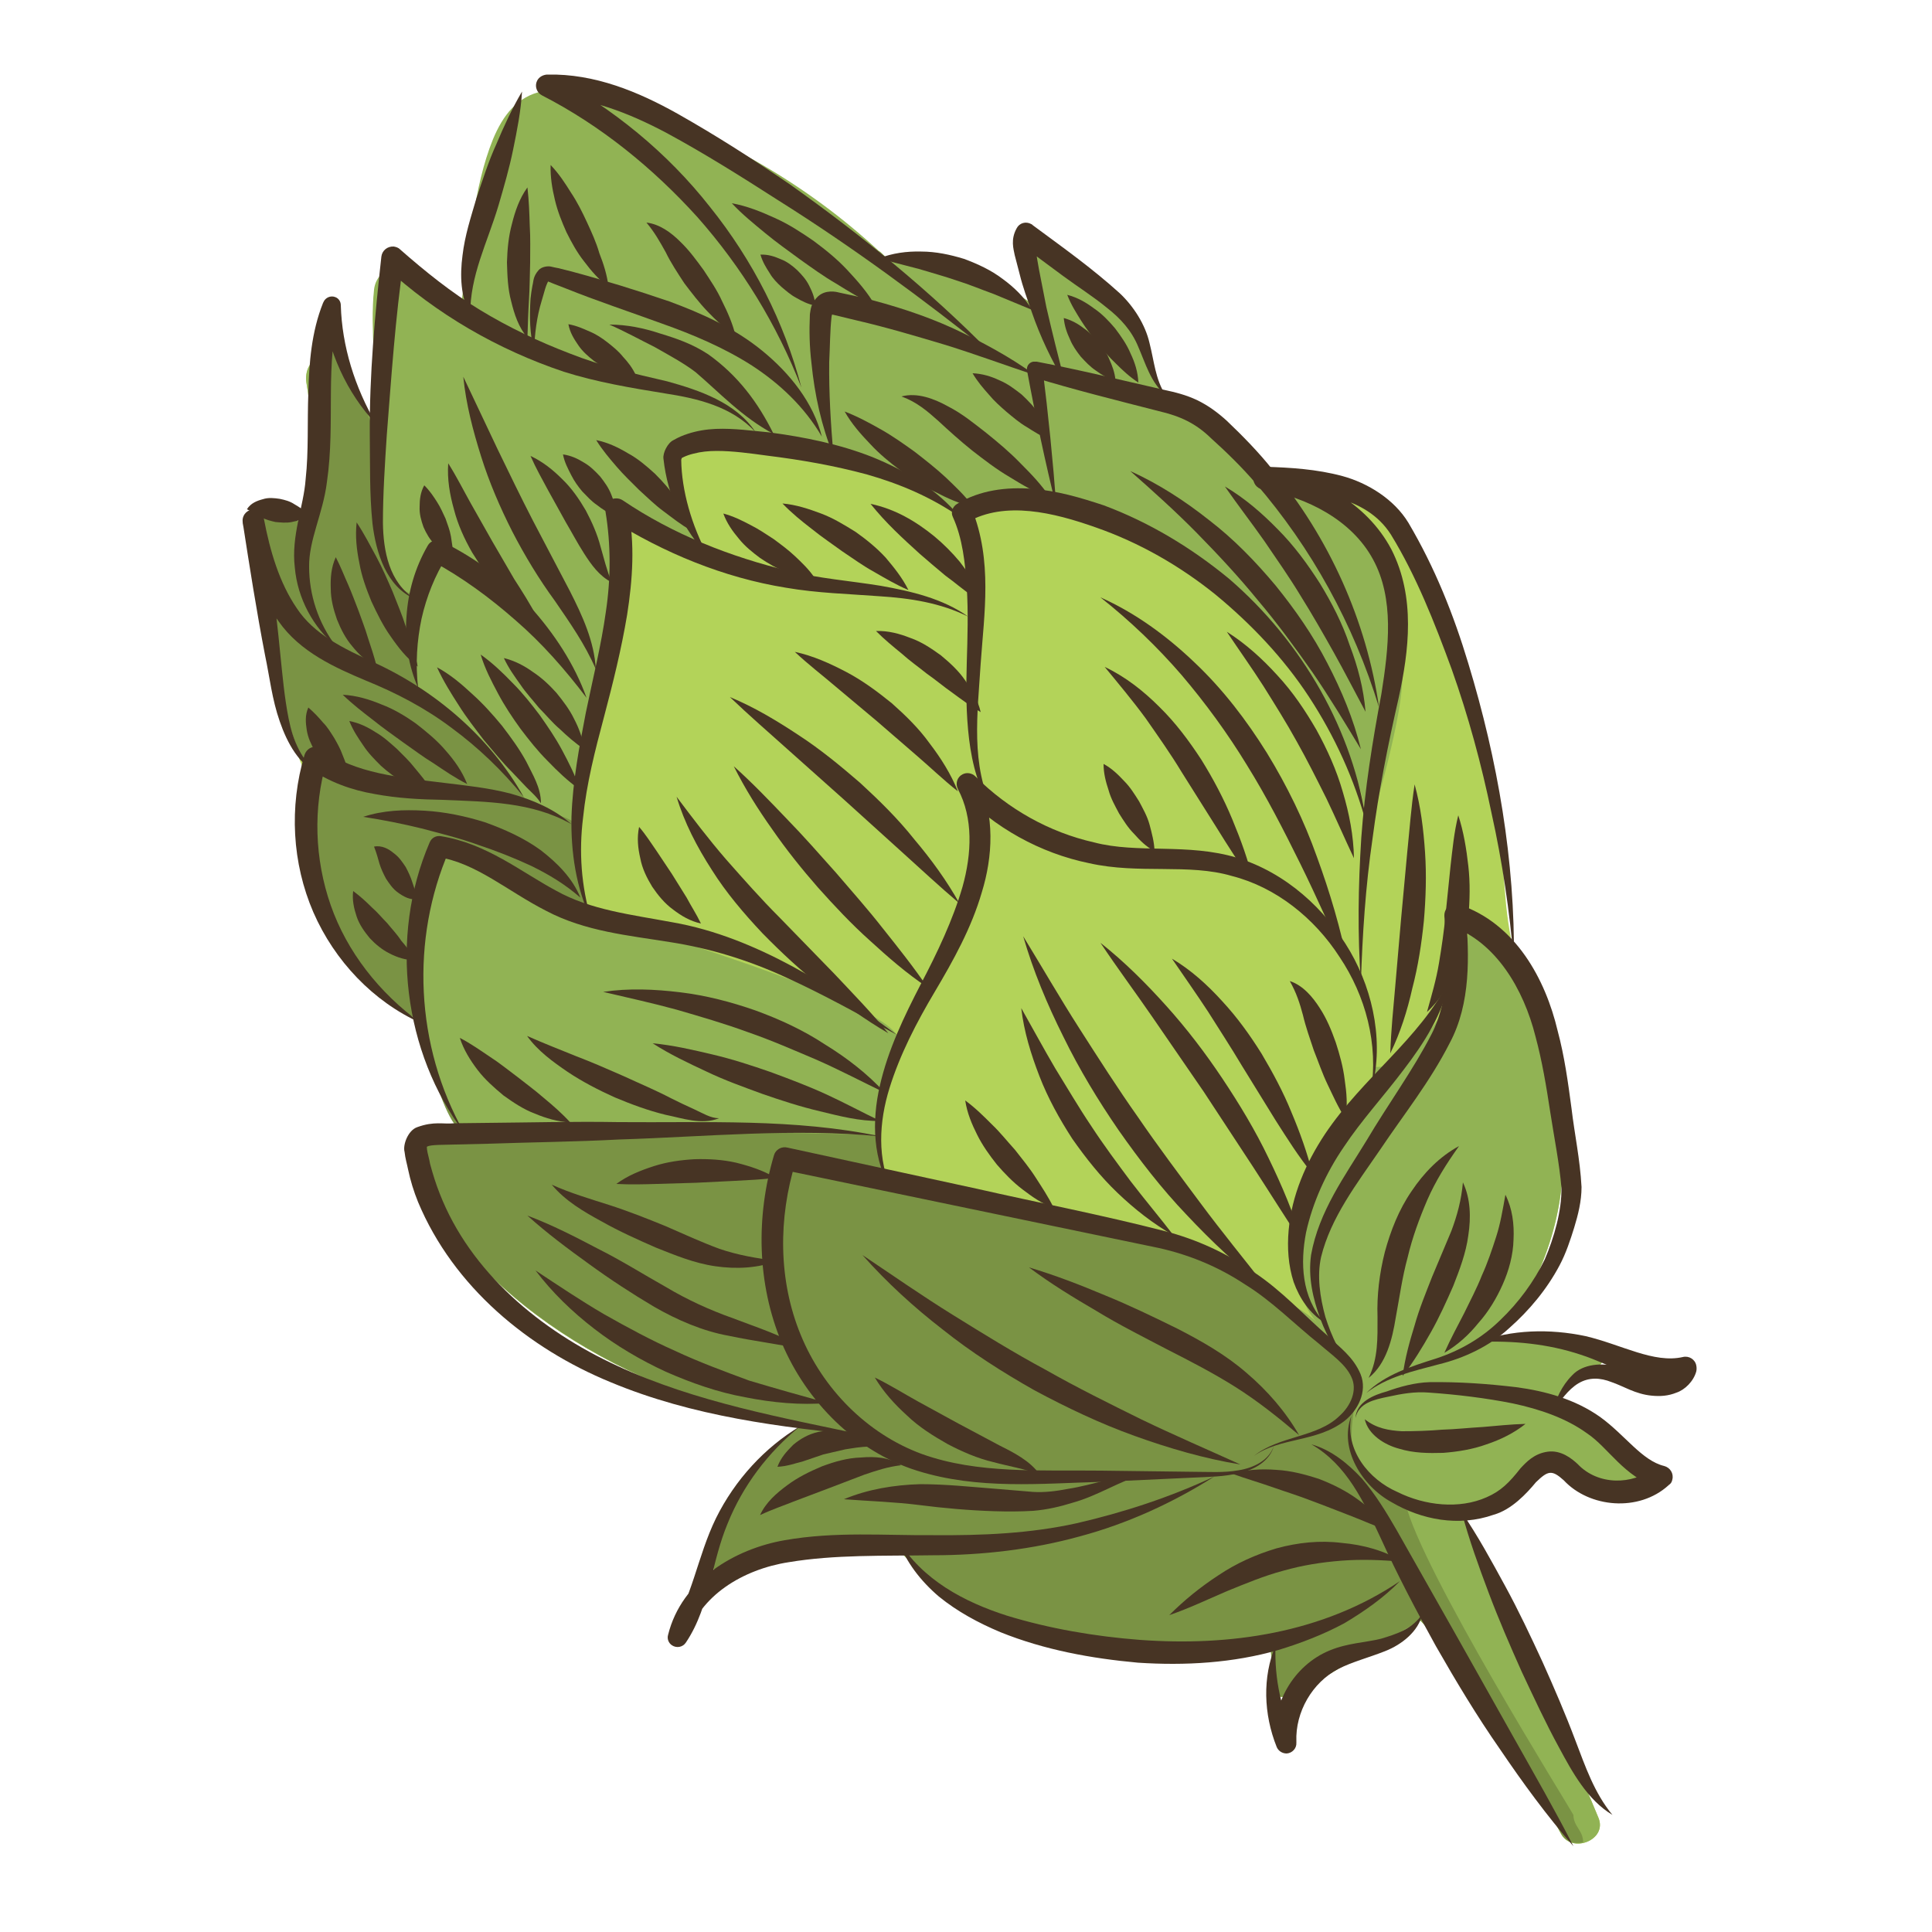 <?xml version="1.0" encoding="utf-8"?>
<!-- Generator: Adobe Illustrator 25.0.1, SVG Export Plug-In . SVG Version: 6.00 Build 0)  -->
<svg version="1.1" id="Layer_1" xmlns="http://www.w3.org/2000/svg" xmlns:xlink="http://www.w3.org/1999/xlink" x="0px" y="0px"
	 viewBox="0 0 50 50" style="enable-background:new 0 0 50 50;" xml:space="preserve">
<style type="text/css">
	.st0{fill:#B3D359;}
	.st1{fill:#91B354;}
	.st2{fill:#7A9344;}
	.st3{fill:#473424;}
</style>
<g>
	<path class="st0" d="M42.63,37.96c-0.69-0.66-1.47-1.21-2.31-1.65c0.22-0.4,0.67-0.75,0.98-0.91c0.4-0.21,0.08-0.59-0.36-0.69
		c-0.59-0.14-1.58-0.06-2.18-0.09c1.08-1.24,1.8-3.25,1.66-4.88c-0.12-1.43-0.95-3.78-1.26-5.18c-0.3-1.38-0.14-1.82-0.45-3.2
		c-0.29-1.33-0.54-2.69-0.91-4c-0.32-1.11-0.86-2.9-1.65-3.75c-1.42-1.54-2.64-0.49-5.65-3.09c-1.53-1.32-0.38-1.82-2.58-3.43
		c-0.14-0.1-1.3-1.04-1.41-0.96c-0.38-0.03,0.18,1.63,0.25,1.79c-1-0.73-2.48-1.15-3.74-1.16c-0.03,0-0.23-0.24-0.26-0.23
		c-1.87-1.73-4.13-3.04-6.57-3.79c-0.66-0.2-1.43-0.48-2.13-0.35c-0.67,0.13-1.04,0.64-1.29,1.24c-0.51,1.25-0.61,2.84-0.81,4.17
		c-0.31-0.18-0.86-0.64-1.17-0.81c-0.2-0.11-0.38-0.09-0.53,0.01c-0.01,0-0.03,0-0.04,0c-0.31,0-0.5,0.25-0.53,0.53
		c-0.11,1,0.09,2.31-0.03,3.31c-0.22-0.24-0.67-0.86-0.73-1.2C8.91,9.33,8.56,9.18,8.3,9.25C8,9.33,7.89,9.62,7.93,9.9
		c0.23,1.36,0.18,2.74-0.12,4.08c-0.03-0.15-0.06-0.3-0.09-0.45c-0.14-0.67-1.16-0.39-1.02,0.28c0.42,2.04,0.32,4.26,1.22,6.25
		c0.46,1.02-0.25,2.23,0.2,3.26c0.57,1.31,1.7,2.63,2.71,3.07c0.06,1.04,0.62,1.88,1.07,2.81l-0.99,0.31
		c-0.28,0.14-0.3,0.48-0.19,0.73c1.68,3.71,6.02,5.95,10,6.67c-1.04,0.73-1.98,2.22-2.32,3.26c-0.17,0.53,0.52,0.86,0.89,0.52
		c0.82-0.75,4.03-0.52,4.03-0.52s0.35,0.48,2.13,1.65c1.13,0.74,2.36,0.97,3.71,0.97c1.2,0,2.56,0.16,3.73-0.1
		c0.02,0.3,0.04,0.61,0.05,0.91c0.03,0.43,0.36,0.38,0.78,0.13c1.6-0.95,3.04-1.79,3.04-1.79s0.59,0.63,0.86,0.91
		c0.55,0.58,0.92,1.35,1.33,2.03c0.5,0.85,0.99,1.71,1.45,2.58c0.28,0.52,1.2,0.16,0.97-0.41c-1.08-2.62-2.38-5.2-3.45-7.81
		c0.92,0.01,1.56-0.61,2.01-1.16c0.42-0.51,1.5,0.45,2.06,0.73C42.51,39.05,43.09,38.39,42.63,37.96z"/>
	<path class="st1" d="M42.63,37.96c-0.69-0.66-1.47-1.21-2.31-1.65c0.22-0.4,0.67-0.75,0.98-0.91c0.4-0.21,0.08-0.59-0.36-0.69
		c-0.59-0.14-1.58-0.06-2.18-0.09c1.08-1.24,1.8-3.25,1.66-4.88c-0.12-1.43-0.95-3.78-1.26-5.18c-0.02-0.1-0.04-0.18-0.06-0.27
		c-0.23,0.01-0.46-0.06-0.64-0.24c-0.15-0.14-0.28-0.3-0.41-0.46c-0.07,1.46-0.59,2.86-1.74,3.8c-0.21,0.17-0.49,0.24-0.76,0.22
		c-0.01,0.23-0.06,0.44-0.2,0.63c-3.08,4.29-1.27,5.98-1.27,5.98c-1.66-1.62-11.24-3.88-11.24-3.88s-0.24-2.24,0.38-3.36
		c0.49-0.89-7.97-3.34-7.97-3.34s-0.86-2.55,0.21-4.98c0.41-2.06,0.54-4.09,0.87-4.94c0.22-0.58,1.57,0.89,1.69,0.39
		c0.1-0.39-1.03-2-0.33-2.36c2.17-1.09,5.51,0.4,7.12,1.61c0.44,0.33,0.71-0.63,2.85-0.16c2.4-0.71,7.73,5.46,7.68,8.13
		c-0.02,0.72,0.81-2.22,0.93-3.43c0.12-1.14-0.08-3.53-0.87-4.39c-1.42-1.54-1.9-0.42-4.91-3.02c-1.53-1.32-0.38-1.82-2.58-3.43
		c-0.14-0.1-1.3-1.04-1.41-0.96c-0.38-0.03,0.18,1.63,0.25,1.79c-1-0.73-2.48-1.15-3.74-1.16c-0.03,0-0.23-0.24-0.26-0.23
		c-1.87-1.73-4.13-3.04-6.57-3.79c-0.66-0.2-1.43-0.48-2.13-0.35c-0.67,0.13-1.04,0.64-1.29,1.24c-0.51,1.25-0.61,2.84-0.81,4.17
		c-0.31-0.18-0.86-0.64-1.17-0.81c-0.2-0.11-0.38-0.09-0.53,0.01c-0.01,0-0.03,0-0.04,0c-0.31,0-0.5,0.25-0.53,0.53
		c-0.11,1,0.09,2.31-0.03,3.31c-0.22-0.24-0.67-0.86-0.73-1.2C8.91,9.33,8.56,9.18,8.3,9.25C8,9.33,7.89,9.62,7.93,9.9
		c0.23,1.36,0.18,2.74-0.12,4.08c-0.03-0.15-0.06-0.3-0.09-0.45c-0.14-0.67-1.16-0.39-1.02,0.28c0.41,1.96,1,4.26,1.22,6.25
		c0.13,1.2-0.28,2.15,0.2,3.26c0.57,1.31,1.7,2.63,2.71,3.07c0.06,1.04,0.62,1.88,1.07,2.81l-0.99,0.31
		c-0.28,0.14-0.3,0.48-0.19,0.73c1.68,3.71,6.02,5.95,10,6.67c-1.04,0.73-1.98,2.22-2.32,3.26c-0.17,0.53,0.52,0.86,0.89,0.52
		c0.82-0.75,4.03-0.52,4.03-0.52s0.35,0.48,2.13,1.65c1.13,0.74,2.36,0.97,3.71,0.97c1.2,0,2.56,0.16,3.73-0.1
		c0.02,0.3,0.04,0.61,0.05,0.91c0.03,0.43,0.36,0.38,0.78,0.13c1.6-0.95,3.04-1.79,3.04-1.79s0.59,0.63,0.86,0.91
		c0.55,0.58,0.92,1.35,1.33,2.03c0.5,0.85,0.99,1.71,1.45,2.58c0.28,0.52,1.2,0.16,0.97-0.41c-1.08-2.62-2.38-5.2-3.45-7.81
		c0.92,0.01,1.56-0.61,2.01-1.16c0.42-0.51,1.5,0.45,2.06,0.73C42.51,39.05,43.09,38.39,42.63,37.96z"/>
	<path class="st2" d="M36.37,38.89c-1.31-0.74-1.51-1.16-1.34-2.35c0,0,0.1-0.53,0.1-0.77c-0.1-0.14-0.78-1.09-0.82-1.15
		c-0.15-0.18-1.19-0.91-1.3-1.1c-2.08-1.61-10.14-3.17-10.14-3.17c-0.09-0.56-0.2-0.98-0.2-0.98S12.18,29.13,11.9,29.2
		c-0.27,0.07-1.79-3.25-0.53-7.3l3.91,1.74c0,0-0.46-0.66-0.35-2.24c0.02-0.27-1.13-0.39-1.38-0.78c-1.46-2.3-2.22-1.69-2.66-2.64
		c-0.48-1.05,0.42-3.71,0.42-3.71l-0.6,1.1c0,0-1.11,0.14-1.03-4.14C9.69,10.94,8.44,8.4,8.44,8.4S8.13,9.53,8.18,9.81
		c0.23,1.36-0.06,2.83-0.37,4.16c0-1.09-1.16-1.22-1.11-0.17c0.11,2.53,0.54,4.45,1.1,5.83c0.42,1.04-0.14,2.64,0.32,3.68
		c0.57,1.31,1.7,2.63,2.71,3.07c0.06,1.04,0.62,1.88,1.07,2.81l-0.99,0.31c-0.28,0.14-0.3,0.48-0.19,0.73
		c1.68,3.71,6.02,5.95,10,6.67c-1.04,0.73-1.98,2.22-2.32,3.26c-0.17,0.53,0.52,0.86,0.89,0.52c0.82-0.75,4.03-0.52,4.03-0.52
		s0.35,0.48,2.13,1.65c1.13,0.74,2.36,0.97,3.71,0.97c1.2,0,2.56,0.16,3.73-0.1c0.02,0.3,0.04,0.61,0.05,0.91
		c0.03,0.43,0.36,0.38,0.78,0.13c1.6-0.95,3.04-1.79,3.04-1.79s0.59,0.63,0.86,0.91c0.55,0.58,0.92,1.35,1.33,2.03
		c0.5,0.85,0.99,1.71,1.45,2.58c0.12,0.22,0.35,0.28,0.57,0.23c0.01-0.3-0.25-0.41-0.25-0.71C40.63,46.79,36.76,40.6,36.37,38.89z"
		/>
	<g>
		<g>
			<g>
				<path class="st3" d="M32.45,37.68c0.66-0.53,1.64-0.47,2.22-1.04c0.29-0.26,0.47-0.67,0.3-1.01c-0.15-0.33-0.52-0.58-0.83-0.85
					c-0.64-0.51-1.22-1.11-1.92-1.54c-0.68-0.45-1.42-0.76-2.22-0.94l-9.76-2.03l0.35-0.2c-0.45,1.45-0.45,3.06,0.13,4.47
					c0.57,1.4,1.72,2.57,3.14,3.09c1.45,0.52,3.06,0.41,4.64,0.43l2.38,0.03c0.4,0,0.79,0.03,1.18-0.04
					c0.37-0.06,0.79-0.25,0.91-0.64c-0.1,0.4-0.51,0.63-0.89,0.71c-0.39,0.1-0.8,0.1-1.19,0.12l-2.37,0.11
					c-1.57,0.04-3.2,0.21-4.79-0.29c-1.59-0.5-2.86-1.79-3.5-3.31c-0.64-1.53-0.67-3.27-0.2-4.85c0.04-0.15,0.2-0.24,0.35-0.2
					l4.88,1.06c1.63,0.37,3.25,0.68,4.88,1.1c0.82,0.21,1.63,0.58,2.32,1.07c0.71,0.47,1.28,1.1,1.91,1.65
					c0.3,0.29,0.65,0.53,0.84,0.98c0.19,0.46-0.08,0.95-0.41,1.21C34.08,37.33,33.14,37.19,32.45,37.68z"/>
			</g>
			<g>
				<path class="st3" d="M35.36,36.05c0.49-0.48,1.17-0.69,1.8-0.89c0.64-0.21,1.2-0.54,1.67-1c0.47-0.45,0.87-0.99,1.15-1.57
					c0.24-0.56,0.44-1.26,0.43-1.85c-0.05-0.61-0.19-1.31-0.29-1.96c-0.1-0.66-0.21-1.32-0.38-1.95c-0.31-1.24-1.03-2.45-2.18-2.86
					l0.38-0.3c0.08,1.06,0.13,2.29-0.42,3.32c-0.52,1.02-1.19,1.85-1.8,2.76c-0.61,0.89-1.28,1.76-1.53,2.78
					c-0.11,0.49-0.03,1.04,0.11,1.55c0.16,0.5,0.38,1.02,0.8,1.38c-0.45-0.31-0.74-0.82-0.93-1.33c-0.19-0.52-0.32-1.07-0.24-1.65
					c0.2-1.13,0.88-2.05,1.44-2.97c0.55-0.93,1.21-1.83,1.68-2.75c0.47-0.92,0.42-1.98,0.33-3.05c-0.01-0.16,0.1-0.3,0.26-0.31
					c0.04,0,0.08,0,0.12,0.01c1.47,0.49,2.24,1.95,2.55,3.26c0.18,0.67,0.27,1.34,0.36,2.01c0.08,0.68,0.22,1.31,0.26,2.04
					c0,0.37-0.09,0.72-0.19,1.05c-0.1,0.32-0.21,0.66-0.38,0.98c-0.33,0.62-0.78,1.16-1.3,1.62c-0.51,0.47-1.17,0.78-1.83,0.94
					C36.56,35.49,35.9,35.63,35.36,36.05z"/>
			</g>
			<g>
				<path class="st3" d="M37.51,25.37c-0.16,0.86-0.66,1.63-1.18,2.31c-0.52,0.69-1.1,1.32-1.55,2c-0.46,0.67-0.81,1.44-0.98,2.22
					c-0.15,0.78-0.12,1.67,0.47,2.32c-0.37-0.22-0.64-0.62-0.79-1.04c-0.14-0.43-0.17-0.89-0.13-1.34c0.08-0.91,0.45-1.75,0.94-2.49
					C35.29,27.86,36.72,26.91,37.51,25.37z"/>
			</g>
			<g>
				<path class="st3" d="M35.48,28.26c0.2-1.24-0.14-2.49-0.81-3.49c-0.65-1.01-1.65-1.81-2.79-2.1c-1.12-0.33-2.4-0.04-3.69-0.33
					c-1.27-0.26-2.46-0.92-3.35-1.86l0.46-0.32c0.46,0.93,0.39,2.02,0.11,2.93c-0.27,0.93-0.74,1.77-1.22,2.58
					c-0.47,0.79-0.9,1.62-1.17,2.49c-0.27,0.87-0.33,1.84,0.08,2.69c-0.52-0.8-0.54-1.84-0.33-2.75c0.21-0.93,0.63-1.8,1.06-2.63
					c0.43-0.82,0.83-1.66,1.08-2.52c0.24-0.86,0.28-1.78-0.12-2.53c-0.07-0.14-0.02-0.31,0.12-0.38c0.11-0.06,0.25-0.03,0.33,0.05
					l0.01,0.01c0.84,0.84,1.91,1.44,3.06,1.7c1.14,0.3,2.42,0.01,3.71,0.4c1.26,0.39,2.28,1.32,2.92,2.42
					C35.57,25.71,35.82,27.06,35.48,28.26z"/>
			</g>
			<g>
				<path class="st3" d="M39.18,24.88c-0.11-1.29-0.3-2.58-0.58-3.84c-0.26-1.26-0.6-2.51-1.03-3.72c-0.44-1.2-0.92-2.42-1.57-3.48
					c-0.65-1.03-2.02-1.14-3.27-1.16l0.06-0.59c1.27,0.24,2.57,0.9,3.22,2.13c0.63,1.24,0.45,2.63,0.19,3.83
					c-0.28,1.22-0.52,2.43-0.68,3.66c-0.18,1.23-0.26,2.47-0.3,3.72c-0.09-1.25-0.07-2.5,0.01-3.75c0.09-1.25,0.29-2.5,0.52-3.72
					c0.19-1.2,0.34-2.47-0.22-3.49c-0.55-1.01-1.7-1.6-2.85-1.8c-0.16-0.03-0.27-0.18-0.24-0.34c0.03-0.15,0.16-0.25,0.3-0.25
					c0.65,0.02,1.33,0.06,2,0.24c0.66,0.18,1.34,0.6,1.71,1.21c0.69,1.17,1.17,2.38,1.55,3.64C38.76,19.67,39.21,22.28,39.18,24.88z
					"/>
			</g>
			<g>
				<path class="st3" d="M35.69,18.31c-0.66-2.16-1.75-4.13-3.19-5.8c-0.36-0.42-0.76-0.81-1.16-1.17c-0.39-0.38-0.79-0.57-1.35-0.7
					c-1.09-0.28-2.18-0.55-3.26-0.88l0.25-0.23c0.15,1.2,0.27,2.39,0.36,3.6c-0.29-1.17-0.54-2.35-0.76-3.54
					c-0.02-0.11,0.05-0.21,0.16-0.23c0.03,0,0.05,0,0.07,0l0.02,0c1.11,0.21,2.2,0.48,3.3,0.73c0.28,0.06,0.57,0.13,0.86,0.27
					c0.29,0.14,0.54,0.33,0.76,0.53c0.42,0.4,0.82,0.81,1.18,1.26C34.4,13.91,35.37,16.08,35.69,18.31z"/>
			</g>
			<g>
				<path class="st3" d="M35.37,21.35c-0.32-1.19-0.83-2.3-1.49-3.31c-0.66-1.01-1.5-1.89-2.42-2.65c-0.93-0.75-1.98-1.35-3.1-1.74
					c-1.1-0.39-2.35-0.69-3.32-0.14l0.11-0.34c0.54,1.34,0.32,2.71,0.23,4c-0.08,1.29-0.27,2.63,0.33,3.82
					c-0.38-0.54-0.55-1.21-0.63-1.86c-0.08-0.66-0.08-1.32-0.06-1.98c0.02-0.66,0.04-1.31,0-1.95c-0.04-0.63-0.11-1.27-0.36-1.82
					c-0.06-0.12-0.01-0.27,0.11-0.34c0.59-0.36,1.29-0.44,1.94-0.39c0.65,0.05,1.26,0.23,1.86,0.43c1.18,0.44,2.27,1.1,3.24,1.9
					C33.7,16.61,35.03,18.91,35.37,21.35z"/>
			</g>
			<g>
				<path class="st3" d="M25.06,15.96c-0.72-0.36-1.51-0.48-2.31-0.53c-0.79-0.06-1.6-0.08-2.41-0.22c-1.61-0.26-3.16-0.9-4.54-1.77
					l0.45-0.3c0.19,0.93,0.12,1.87-0.02,2.77c-0.15,0.9-0.37,1.78-0.6,2.65c-0.23,0.86-0.45,1.72-0.54,2.6
					c-0.11,0.88-0.05,1.77,0.21,2.64c-0.39-0.81-0.53-1.75-0.51-2.66c0.03-0.91,0.2-1.81,0.37-2.69c0.18-0.88,0.4-1.75,0.52-2.62
					c0.13-0.87,0.13-1.74-0.01-2.59l0-0.01c-0.03-0.16,0.08-0.31,0.24-0.33c0.08-0.01,0.15,0.01,0.21,0.05
					c1.3,0.88,2.78,1.46,4.31,1.83c0.76,0.19,1.56,0.25,2.36,0.38C23.58,15.3,24.4,15.49,25.06,15.96z"/>
			</g>
			<g>
				<path class="st3" d="M22.79,29.41c-2.25-0.22-4.51,0.01-6.77,0.08c-1.13,0.06-2.26,0.07-3.39,0.11l-0.85,0.02
					c-0.27,0.01-0.62,0-0.72,0.05c-0.03,0.03-0.01-0.03-0.01,0.07c0.01,0.1,0.06,0.25,0.08,0.38c0.07,0.26,0.15,0.52,0.25,0.77
					c0.79,2.03,2.61,3.55,4.6,4.46c2.02,0.94,4.27,1.34,6.48,1.81c-2.25-0.22-4.53-0.5-6.66-1.39c-2.12-0.87-4.06-2.46-4.98-4.66
					c-0.11-0.27-0.2-0.56-0.26-0.85c-0.03-0.15-0.07-0.27-0.09-0.45c-0.05-0.18,0.09-0.56,0.33-0.64c0.44-0.16,0.67-0.07,0.96-0.1
					l0.85-0.01c1.13-0.01,2.26-0.04,3.39-0.02C18.26,29.06,20.56,28.94,22.79,29.41z"/>
			</g>
			<g>
				<path class="st3" d="M23.21,26.78c-0.95-0.51-1.89-1.04-2.86-1.48c-0.97-0.45-1.98-0.76-3.02-0.92
					c-1.04-0.17-2.18-0.27-3.2-0.81c-1-0.51-1.81-1.24-2.8-1.39l0.29-0.16c-0.99,2.28-0.88,5.04,0.39,7.29
					c-1.56-2.06-1.95-5.05-0.89-7.51c0.05-0.12,0.17-0.18,0.29-0.16c1.19,0.19,2.08,0.93,2.98,1.41c0.89,0.5,1.95,0.62,3.02,0.82
					c1.09,0.19,2.13,0.62,3.08,1.13C21.46,25.52,22.34,26.14,23.21,26.78z"/>
			</g>
			<g>
				<path class="st3" d="M14.79,21.33c-1.02-0.58-2.18-0.58-3.33-0.63c-0.58-0.01-1.17-0.04-1.76-0.15
					c-0.59-0.1-1.19-0.31-1.71-0.68l0.46-0.16c-0.35,1.2-0.31,2.52,0.11,3.72c0.42,1.2,1.25,2.26,2.32,3.04
					c-1.22-0.55-2.22-1.6-2.77-2.86c-0.55-1.27-0.63-2.73-0.23-4.07c0.05-0.16,0.21-0.25,0.36-0.2c0.03,0.01,0.07,0.03,0.09,0.05
					c0.86,0.63,2.02,0.73,3.16,0.87c0.57,0.07,1.16,0.13,1.73,0.28C13.79,20.7,14.35,20.94,14.79,21.33z"/>
			</g>
			<g>
				<path class="st3" d="M13.55,20.62c-0.55-0.68-1.18-1.28-1.86-1.78c-0.69-0.52-1.44-0.91-2.23-1.23
					c-0.78-0.33-1.69-0.73-2.25-1.53c-0.57-0.77-0.78-1.68-0.93-2.55l0.55-0.08c0.15,1.15,0.31,2.29,0.42,3.44
					c0.06,0.58,0.11,1.16,0.22,1.71c0.11,0.55,0.33,1.11,0.82,1.45c-0.55-0.24-0.86-0.83-1.05-1.38c-0.2-0.57-0.26-1.14-0.38-1.71
					c-0.22-1.14-0.4-2.29-0.58-3.45c-0.02-0.15,0.08-0.29,0.23-0.32c0.15-0.02,0.29,0.08,0.32,0.22l0,0.02
					c0.16,0.84,0.4,1.65,0.85,2.31c0.44,0.67,1.2,1.04,1.99,1.4C11.27,17.87,12.69,19.09,13.55,20.62z"/>
			</g>
			<g>
				<path class="st3" d="M6.39,13.18c0.1-0.16,0.26-0.22,0.41-0.26c0.15-0.05,0.3-0.03,0.44-0.01c0.14,0.03,0.26,0.06,0.38,0.14
					c0.12,0.07,0.23,0.14,0.37,0.26c-0.13,0.13-0.29,0.17-0.44,0.2c-0.15,0.03-0.29,0.01-0.42,0c-0.13-0.03-0.25-0.06-0.36-0.12
					C6.66,13.32,6.55,13.26,6.39,13.18z"/>
			</g>
			<g>
				<path class="st3" d="M15.18,18.06c-0.56-0.74-1.16-1.42-1.83-2c-0.67-0.59-1.39-1.12-2.17-1.54l0.38-0.11
					c-0.3,0.48-0.52,1.02-0.65,1.6c-0.12,0.57-0.16,1.17-0.09,1.79c-0.25-0.57-0.35-1.21-0.3-1.84c0.04-0.64,0.22-1.27,0.55-1.84
					c0.07-0.13,0.24-0.18,0.37-0.11l0.01,0.01c0.85,0.42,1.62,0.99,2.27,1.68C14.34,16.39,14.87,17.19,15.18,18.06z"/>
			</g>
			<g>
				<path class="st3" d="M24.84,13.38c-0.75-0.52-1.56-0.86-2.4-1.1c-0.85-0.23-1.71-0.38-2.6-0.49c-0.44-0.06-0.88-0.12-1.29-0.12
					c-0.21,0-0.41,0.02-0.6,0.07c-0.09,0.02-0.2,0.06-0.26,0.09c-0.05,0.03-0.04,0-0.06,0.07c0.01,0.8,0.27,1.7,0.69,2.48
					c-0.63-0.67-1.04-1.51-1.15-2.51c-0.02-0.15,0.11-0.41,0.26-0.48c0.14-0.08,0.24-0.12,0.36-0.16c0.24-0.08,0.49-0.12,0.73-0.13
					c0.49-0.02,0.94,0.05,1.39,0.09c0.9,0.12,1.81,0.3,2.67,0.64C23.44,12.18,24.26,12.67,24.84,13.38z"/>
			</g>
			<g>
				<path class="st3" d="M26.79,9.71c-0.78-0.26-1.54-0.54-2.31-0.78c-0.77-0.23-1.54-0.46-2.32-0.64l-0.58-0.14
					c-0.12-0.03-0.08,0-0.04-0.04c0.02-0.03-0.01,0.02-0.02,0.09c-0.04,0.36-0.04,0.78-0.06,1.17c-0.01,0.8,0.04,1.6,0.11,2.42
					c-0.31-0.76-0.49-1.58-0.57-2.4c-0.05-0.42-0.06-0.81-0.04-1.26c0.02-0.13,0.03-0.29,0.21-0.46c0.2-0.18,0.47-0.12,0.54-0.1
					l0.6,0.13c0.8,0.2,1.59,0.45,2.34,0.79C25.4,8.84,26.13,9.23,26.79,9.71z"/>
			</g>
			<g>
				<path class="st3" d="M19.55,11.18c-0.61-0.66-1.5-0.87-2.35-1c-0.86-0.14-1.76-0.29-2.61-0.56c-1.7-0.57-3.3-1.49-4.63-2.72
					l0.49-0.18c-0.22,1.5-0.32,3.02-0.44,4.54c-0.05,0.76-0.1,1.53-0.1,2.27c0.01,0.73,0.16,1.55,0.83,1.97
					C10,15.19,9.73,14.3,9.64,13.55c-0.08-0.78-0.06-1.54-0.07-2.31c-0.01-1.54,0.13-3.07,0.3-4.6c0.02-0.16,0.16-0.27,0.32-0.26
					c0.06,0.01,0.12,0.03,0.16,0.07l0.01,0.01c0.65,0.57,1.32,1.11,2.06,1.56c0.74,0.45,1.52,0.82,2.33,1.13
					c0.81,0.32,1.65,0.52,2.52,0.72C18.1,10.1,19.05,10.42,19.55,11.18z"/>
			</g>
			<g>
				<path class="st3" d="M9.74,10.98c-0.77-0.81-1.26-1.9-1.4-3.05L8.81,8c-0.42,1.38-0.12,2.91-0.35,4.48
					c-0.1,0.81-0.47,1.49-0.46,2.19c0,0.71,0.23,1.45,0.7,2.06c-0.59-0.49-1-1.24-1.07-2.04c-0.1-0.83,0.23-1.58,0.28-2.29
					c0.08-0.72,0.04-1.47,0.07-2.24c0.02-0.77,0.08-1.57,0.38-2.32l0.01-0.02c0.05-0.12,0.19-0.18,0.31-0.13
					C8.76,7.72,8.82,7.8,8.82,7.9C8.85,8.96,9.18,10.02,9.74,10.98z"/>
			</g>
			<g>
				<path class="st3" d="M21.27,11.3c-0.45-0.77-1.09-1.37-1.81-1.84c-0.72-0.46-1.52-0.8-2.34-1.09c-0.82-0.3-1.67-0.58-2.49-0.91
					l-0.31-0.12c-0.13-0.06-0.16-0.05-0.12-0.07c-0.01-0.01-0.06,0.1-0.09,0.2l-0.09,0.31c-0.13,0.42-0.18,0.85-0.2,1.3
					c-0.11-0.44-0.12-0.89-0.09-1.35c0.01-0.11,0.03-0.23,0.05-0.34c0.03-0.11,0.01-0.23,0.16-0.4c0.08-0.09,0.24-0.11,0.32-0.09
					c0.09,0.02,0.13,0.03,0.19,0.04l0.32,0.08c0.86,0.23,1.7,0.49,2.55,0.78c0.84,0.31,1.69,0.69,2.41,1.28
					C20.44,9.66,21.05,10.42,21.27,11.3z"/>
			</g>
			<g>
				<path class="st3" d="M30.16,10.22c-0.38-0.32-0.52-0.83-0.7-1.24C29.29,8.56,29,8.24,28.64,7.96c-0.34-0.28-0.75-0.54-1.13-0.82
					c-0.38-0.28-0.76-0.56-1.13-0.85l0.42-0.08c-0.05,0.02,0.04,0.48,0.09,0.77l0.19,0.97c0.15,0.65,0.31,1.29,0.48,1.95
					c-0.35-0.58-0.64-1.19-0.86-1.83c-0.11-0.32-0.23-0.64-0.31-0.97L26.26,6.6c-0.03-0.16-0.11-0.4,0.05-0.69
					c0.07-0.14,0.24-0.19,0.38-0.11l0.03,0.02l0.01,0.01c0.77,0.57,1.52,1.1,2.25,1.76c0.36,0.34,0.66,0.81,0.77,1.29
					C29.87,9.35,29.9,9.81,30.16,10.22z"/>
			</g>
			<g>
				<path class="st3" d="M25.67,9.16c-1.78-1.42-3.61-2.77-5.52-3.97c-0.95-0.61-1.92-1.22-2.9-1.75c-0.98-0.52-2.03-0.93-3.09-0.94
					l0.13-0.54c1.57,0.84,2.98,1.99,4.08,3.39c1.11,1.38,1.93,2.99,2.37,4.68c-0.63-1.63-1.55-3.12-2.69-4.41
					c-1.15-1.27-2.5-2.37-4.02-3.15c-0.14-0.07-0.2-0.24-0.13-0.38c0.05-0.1,0.15-0.15,0.25-0.16l0.01,0
					c1.23-0.03,2.37,0.45,3.37,1.01c1.01,0.57,1.96,1.18,2.91,1.83C22.3,6.09,24.07,7.53,25.67,9.16z"/>
			</g>
			<g>
				<path class="st3" d="M13.51,2.37c-0.03,0.51-0.13,1.01-0.23,1.5c-0.1,0.49-0.24,0.97-0.38,1.45c-0.29,0.97-0.74,1.81-0.73,2.83
					c-0.25-0.46-0.27-1.02-0.2-1.54c0.06-0.52,0.22-1,0.36-1.48c0.16-0.47,0.31-0.95,0.52-1.41C13.04,3.27,13.25,2.81,13.51,2.37z"
					/>
			</g>
			<g>
				<path class="st3" d="M26.71,8.02l-0.99-0.41c-0.33-0.12-0.64-0.25-0.96-0.35c-0.32-0.11-0.65-0.2-0.98-0.3l-1.04-0.27
					c0.35-0.14,0.73-0.19,1.1-0.18c0.38,0,0.75,0.08,1.11,0.19c0.35,0.13,0.7,0.29,1,0.52C26.24,7.43,26.52,7.7,26.71,8.02z"/>
			</g>
			<g>
				<path class="st3" d="M31.43,38.21c-1.07,0.68-2.25,1.22-3.48,1.55c-1.23,0.34-2.53,0.49-3.81,0.49
					c-1.27,0.02-2.54-0.02-3.73,0.18c-1.17,0.18-2.33,0.87-2.63,1.99l-0.46-0.21c0.59-0.8,0.72-1.92,1.21-2.92
					c0.49-0.99,1.26-1.83,2.18-2.38c-0.84,0.68-1.49,1.55-1.88,2.52c-0.2,0.48-0.32,0.99-0.45,1.52c-0.14,0.52-0.3,1.07-0.63,1.56
					c-0.08,0.12-0.24,0.15-0.36,0.07c-0.09-0.06-0.13-0.17-0.1-0.27c0.35-1.42,1.74-2.23,3.02-2.45c1.31-0.23,2.58-0.12,3.84-0.13
					c1.26,0.01,2.5-0.04,3.72-0.31C29.08,39.14,30.28,38.75,31.43,38.21z"/>
			</g>
			<g>
				<path class="st3" d="M33.94,37.38c0.51,0.14,0.95,0.5,1.31,0.89c0.35,0.41,0.63,0.87,0.89,1.32l1.54,2.72l1.53,2.72
					c0.51,0.91,1.03,1.81,1.51,2.75c-0.69-0.79-1.31-1.64-1.9-2.51c-0.6-0.86-1.14-1.76-1.66-2.67c-0.51-0.92-1-1.85-1.43-2.8
					C35.3,38.88,34.86,37.91,33.94,37.38z"/>
			</g>
			<g>
				<path class="st3" d="M38.25,34.73c0.87-0.32,1.85-0.35,2.79-0.15c0.93,0.22,1.76,0.71,2.51,0.54c0.16-0.04,0.32,0.06,0.35,0.22
					c0.01,0.05,0.01,0.1,0,0.15c-0.07,0.26-0.3,0.48-0.51,0.55c-0.22,0.09-0.43,0.1-0.64,0.08c-0.43-0.04-0.74-0.25-1.04-0.35
					c-0.3-0.12-0.59-0.13-0.86,0.03c-0.27,0.16-0.47,0.46-0.68,0.74c0.1-0.33,0.24-0.67,0.52-0.95c0.28-0.3,0.78-0.32,1.13-0.23
					c0.37,0.08,0.69,0.22,0.96,0.22c0.29,0.01,0.54-0.11,0.56-0.25l0.35,0.36c-0.53,0.14-1.07,0.02-1.51-0.14
					c-0.46-0.15-0.86-0.36-1.27-0.49C40.07,34.78,39.17,34.69,38.25,34.73z"/>
			</g>
			<g>
				<path class="st3" d="M35.08,36.7c0.02-0.42,0.48-0.6,0.81-0.69c0.33-0.12,0.73-0.23,1.11-0.24c0.76-0.01,1.48,0.04,2.24,0.13
					c0.75,0.1,1.52,0.31,2.17,0.77c0.65,0.47,1.08,1.13,1.66,1.27c0.15,0.04,0.25,0.19,0.21,0.35c-0.01,0.06-0.04,0.11-0.09,0.14
					l-0.01,0.01c-0.77,0.7-2.05,0.58-2.71-0.13c-0.31-0.28-0.41-0.25-0.72,0.05c-0.24,0.29-0.63,0.71-1.09,0.84
					c-0.91,0.32-1.87,0.13-2.64-0.32c-0.77-0.42-1.37-1.38-1.05-2.23c-0.17,0.88,0.46,1.64,1.19,1.96c0.72,0.36,1.61,0.45,2.31,0.14
					c0.37-0.16,0.59-0.38,0.88-0.75c0.15-0.16,0.35-0.38,0.7-0.43c0.35-0.05,0.63,0.18,0.78,0.32c0.53,0.56,1.42,0.54,1.96,0.11
					l0.11,0.5c-0.88-0.29-1.27-1.03-1.82-1.4c-0.55-0.4-1.23-0.63-1.93-0.78c-0.7-0.14-1.45-0.23-2.17-0.28
					c-0.37-0.03-0.7,0.03-1.07,0.11C35.58,36.22,35.16,36.3,35.08,36.7z"/>
			</g>
			<g>
				<path class="st3" d="M37.83,39.14c0.42,0.61,0.77,1.26,1.12,1.9c0.35,0.64,0.66,1.3,0.97,1.97c0.3,0.67,0.59,1.34,0.85,2.03
					c0.26,0.68,0.49,1.36,0.96,1.93c-0.65-0.39-1.04-1.11-1.38-1.74c-0.35-0.64-0.66-1.31-0.97-1.97c-0.3-0.67-0.59-1.34-0.85-2.03
					C38.27,40.54,38.02,39.85,37.83,39.14z"/>
			</g>
			<g>
				<path class="st3" d="M35.96,39.63c-0.36-0.13-0.69-0.28-1.03-0.41c-0.34-0.13-0.66-0.26-0.99-0.38c-0.33-0.13-0.66-0.23-1-0.35
					c-0.34-0.12-0.69-0.22-1.05-0.35c0.37-0.11,0.76-0.13,1.14-0.1c0.38,0.02,0.76,0.12,1.12,0.24c0.36,0.14,0.7,0.31,1.01,0.54
					C35.46,39.04,35.75,39.3,35.96,39.63z"/>
			</g>
			<g>
				<path class="st3" d="M36.23,40.92c-0.42,0.43-0.92,0.78-1.44,1.09c-0.54,0.29-1.11,0.51-1.7,0.69
					c-1.18,0.34-2.42,0.41-3.64,0.33c-1.21-0.11-2.42-0.33-3.56-0.79c-0.57-0.24-1.11-0.53-1.59-0.92c-0.47-0.4-0.86-0.9-1.06-1.47
					c0.63,1.04,1.72,1.61,2.81,1.96c1.11,0.34,2.28,0.54,3.45,0.63C31.82,42.61,34.23,42.27,36.23,40.92z"/>
			</g>
			<g>
				<path class="st3" d="M36.81,41.77c-0.1,0.45-0.53,0.79-0.96,0.96c-0.43,0.17-0.86,0.28-1.21,0.46
					c-0.68,0.35-1.12,1.12-1.09,1.88l0,0.03c0.01,0.15-0.11,0.27-0.25,0.28c-0.12,0-0.22-0.07-0.26-0.17
					c-0.34-0.85-0.37-1.81-0.03-2.62c-0.03,0.87,0.15,1.69,0.52,2.4l-0.51,0.14c-0.14-1.01,0.46-2.04,1.4-2.42
					c0.46-0.19,0.92-0.2,1.32-0.3C36.14,42.29,36.55,42.16,36.81,41.77z"/>
			</g>
		</g>
		<g>
			<g>
				<path class="st3" d="M34.82,28.95c-0.19-0.29-0.32-0.59-0.46-0.88c-0.14-0.29-0.24-0.59-0.36-0.89c-0.1-0.3-0.21-0.61-0.28-0.91
					c-0.08-0.3-0.17-0.58-0.34-0.88c0.34,0.11,0.59,0.41,0.77,0.69c0.19,0.29,0.31,0.59,0.42,0.9c0.1,0.31,0.19,0.63,0.23,0.96
					C34.85,28.28,34.88,28.61,34.82,28.95z"/>
			</g>
			<g>
				<path class="st3" d="M33.97,30.38c-0.36-0.44-0.66-0.92-0.96-1.39l-0.87-1.41c-0.28-0.47-0.58-0.93-0.87-1.39
					c-0.3-0.46-0.62-0.91-0.94-1.38c0.49,0.29,0.92,0.68,1.3,1.1c0.39,0.42,0.72,0.88,1.02,1.36c0.29,0.49,0.56,0.99,0.77,1.51
					C33.64,29.3,33.83,29.83,33.97,30.38z"/>
			</g>
			<g>
				<path class="st3" d="M33.71,32.18c-0.44-0.66-0.85-1.32-1.28-1.98l-1.28-1.95l-1.32-1.92c-0.44-0.64-0.91-1.27-1.35-1.93
					c0.62,0.49,1.18,1.05,1.71,1.64c0.53,0.59,1.01,1.22,1.45,1.88c0.44,0.66,0.85,1.34,1.19,2.05
					C33.18,30.69,33.49,31.42,33.71,32.18z"/>
			</g>
			<g>
				<path class="st3" d="M32.78,33.33c-0.75-0.56-1.43-1.21-2.07-1.89c-0.65-0.68-1.22-1.42-1.76-2.19
					c-0.53-0.77-1.02-1.58-1.43-2.42c-0.42-0.84-0.78-1.7-1.04-2.6c0.49,0.8,0.95,1.6,1.45,2.38c0.5,0.78,0.99,1.55,1.52,2.3
					c0.52,0.76,1.07,1.49,1.62,2.23C31.62,31.88,32.21,32.6,32.78,33.33z"/>
			</g>
			<g>
				<path class="st3" d="M30.37,31.97c-0.53-0.3-1.01-0.68-1.45-1.1c-0.44-0.42-0.82-0.9-1.17-1.4c-0.33-0.51-0.63-1.05-0.85-1.62
					c-0.22-0.57-0.4-1.15-0.47-1.76c0.3,0.53,0.58,1.05,0.88,1.56c0.31,0.5,0.6,1,0.93,1.49c0.32,0.49,0.67,0.96,1.02,1.43
					C29.62,31.04,30,31.49,30.37,31.97z"/>
			</g>
			<g>
				<path class="st3" d="M27.27,31.26c-0.31-0.11-0.56-0.29-0.81-0.48c-0.25-0.19-0.46-0.41-0.66-0.64
					c-0.19-0.24-0.37-0.49-0.51-0.77c-0.14-0.28-0.26-0.56-0.31-0.89c0.26,0.19,0.48,0.41,0.69,0.62c0.22,0.21,0.4,0.44,0.6,0.66
					c0.18,0.23,0.37,0.46,0.53,0.71C26.96,30.72,27.13,30.97,27.27,31.26z"/>
			</g>
			<g>
				<path class="st3" d="M33.62,37.14c-0.53-0.45-1.07-0.88-1.64-1.24c-0.57-0.36-1.17-0.67-1.78-0.98
					c-0.61-0.32-1.23-0.63-1.82-0.99c-0.6-0.35-1.19-0.71-1.75-1.13c0.67,0.2,1.32,0.45,1.96,0.72c0.64,0.26,1.26,0.56,1.89,0.87
					c0.62,0.32,1.24,0.67,1.78,1.14C32.8,35.99,33.27,36.53,33.62,37.14z"/>
			</g>
			<g>
				<path class="st3" d="M32.1,37.9c-0.93-0.15-1.85-0.42-2.74-0.74c-0.89-0.32-1.75-0.73-2.59-1.18c-0.83-0.47-1.63-0.98-2.37-1.57
					c-0.75-0.58-1.45-1.22-2.08-1.93c0.79,0.53,1.55,1.06,2.34,1.55c0.79,0.49,1.58,0.98,2.4,1.42c0.81,0.46,1.64,0.87,2.47,1.28
					C30.38,37.14,31.24,37.51,32.1,37.9z"/>
			</g>
			<g>
				<path class="st3" d="M26.91,38.16c-0.4-0.15-0.79-0.21-1.2-0.32c-0.42-0.1-0.81-0.27-1.19-0.47c-0.37-0.21-0.74-0.44-1.05-0.74
					c-0.32-0.29-0.61-0.61-0.83-0.98c0.39,0.19,0.74,0.41,1.1,0.61l1.06,0.58l1.07,0.57C26.23,37.59,26.65,37.8,26.91,38.16z"/>
			</g>
			<g>
				<path class="st3" d="M35.42,35.66c0.25-0.51,0.23-1.03,0.23-1.58c-0.02-0.55,0.05-1.13,0.19-1.68c0.15-0.55,0.36-1.09,0.69-1.57
					c0.32-0.48,0.73-0.9,1.23-1.17c-0.33,0.46-0.61,0.91-0.82,1.39c-0.21,0.49-0.39,0.98-0.51,1.49c-0.14,0.51-0.21,1.03-0.31,1.57
					C36.03,34.66,35.88,35.29,35.42,35.66z"/>
			</g>
			<g>
				<path class="st3" d="M36.3,35.61c0.06-0.46,0.18-0.89,0.31-1.31c0.12-0.43,0.29-0.84,0.45-1.25l0.5-1.19
					c0.15-0.4,0.26-0.8,0.3-1.26c0.2,0.42,0.21,0.91,0.14,1.37c-0.06,0.46-0.23,0.9-0.39,1.31c-0.18,0.41-0.36,0.81-0.58,1.2
					C36.81,34.87,36.58,35.25,36.3,35.61z"/>
			</g>
			<g>
				<path class="st3" d="M37.38,35.01c0.16-0.36,0.34-0.69,0.51-1.02c0.16-0.33,0.33-0.65,0.46-0.98c0.15-0.33,0.26-0.66,0.37-1
					c0.11-0.34,0.17-0.7,0.24-1.09c0.18,0.36,0.23,0.76,0.21,1.16c-0.01,0.4-0.12,0.8-0.28,1.16c-0.16,0.36-0.37,0.71-0.63,1
					C38.01,34.55,37.72,34.81,37.38,35.01z"/>
			</g>
			<g>
				<path class="st3" d="M36.31,40.42c-0.55-0.05-1.07-0.07-1.59-0.03c-0.52,0.04-1.02,0.12-1.51,0.26
					c-0.49,0.13-0.97,0.33-1.46,0.53c-0.49,0.21-0.97,0.44-1.49,0.62c0.39-0.39,0.81-0.73,1.27-1.03c0.46-0.31,0.97-0.54,1.51-0.7
					c0.55-0.15,1.12-0.21,1.68-0.14C35.29,39.98,35.83,40.13,36.31,40.42z"/>
			</g>
			<g>
				<path class="st3" d="M35.32,36.73c0.3,0.24,0.63,0.29,0.96,0.31c0.33,0,0.69-0.01,1.04-0.04c0.35-0.01,0.7-0.05,1.06-0.07
					c0.36-0.03,0.72-0.07,1.1-0.08c-0.3,0.24-0.65,0.41-1.01,0.53c-0.36,0.13-0.74,0.19-1.12,0.22c-0.38,0.01-0.76,0.01-1.15-0.11
					C35.83,37.39,35.41,37.13,35.32,36.73z"/>
			</g>
			<g>
				<path class="st3" d="M20.07,30.48c-0.36,0.05-0.71,0.06-1.05,0.08l-1.01,0.05l-1.01,0.03c-0.34,0.01-0.68,0.02-1.05,0
					c0.3-0.22,0.63-0.35,0.97-0.46c0.34-0.11,0.7-0.16,1.06-0.18c0.36-0.01,0.72,0.01,1.07,0.09
					C19.41,30.18,19.75,30.29,20.07,30.48z"/>
			</g>
			<g>
				<path class="st3" d="M20.12,32.63c-0.5,0.19-1.06,0.22-1.61,0.14c-0.55-0.08-1.05-0.29-1.53-0.48
					c-0.48-0.21-0.95-0.42-1.41-0.68c-0.46-0.25-0.94-0.53-1.29-0.95c0.49,0.22,0.97,0.36,1.47,0.52c0.5,0.16,0.98,0.35,1.47,0.55
					c0.48,0.21,0.94,0.42,1.4,0.59C19.09,32.48,19.59,32.57,20.12,32.63z"/>
			</g>
			<g>
				<path class="st3" d="M20.84,34.93c-0.66-0.14-1.32-0.22-1.98-0.36c-0.67-0.12-1.34-0.41-1.93-0.75
					c-0.59-0.35-1.14-0.71-1.69-1.11c-0.54-0.39-1.08-0.79-1.59-1.25c0.64,0.24,1.24,0.55,1.83,0.86c0.6,0.3,1.17,0.66,1.74,0.98
					c0.57,0.34,1.14,0.6,1.76,0.82C19.6,34.36,20.26,34.56,20.84,34.93z"/>
			</g>
			<g>
				<path class="st3" d="M21.42,36.31c-0.71,0.06-1.43-0.01-2.14-0.15c-0.71-0.13-1.39-0.37-2.05-0.66
					c-0.65-0.3-1.28-0.67-1.85-1.11c-0.57-0.44-1.09-0.94-1.52-1.51c0.59,0.39,1.17,0.78,1.77,1.13c0.6,0.34,1.21,0.67,1.84,0.95
					c0.62,0.29,1.27,0.53,1.92,0.77C20.06,35.93,20.73,36.12,21.42,36.31z"/>
			</g>
			<g>
				<path class="st3" d="M22.9,28.28c-0.6-0.29-1.17-0.59-1.76-0.85c-0.59-0.25-1.18-0.51-1.79-0.72c-0.6-0.22-1.22-0.4-1.84-0.58
					c-0.62-0.17-1.26-0.31-1.9-0.46c0.66-0.1,1.33-0.07,1.99,0.01c0.67,0.08,1.32,0.25,1.95,0.47c0.63,0.23,1.24,0.51,1.8,0.88
					C21.92,27.38,22.45,27.79,22.9,28.28z"/>
			</g>
			<g>
				<path class="st3" d="M22.78,29.01c-0.54,0.01-1.06-0.13-1.56-0.25c-0.51-0.12-1-0.28-1.49-0.45c-0.49-0.18-0.97-0.35-1.45-0.58
					c-0.47-0.22-0.94-0.44-1.39-0.73c0.53,0.05,1.04,0.17,1.55,0.29c0.51,0.12,1,0.28,1.49,0.45c0.49,0.18,0.97,0.36,1.45,0.58
					C21.86,28.54,22.3,28.78,22.78,29.01z"/>
			</g>
			<g>
				<path class="st3" d="M18.61,28.94c-0.46,0.18-0.94,0-1.39-0.09c-0.45-0.11-0.88-0.27-1.31-0.45c-0.42-0.19-0.83-0.4-1.22-0.66
					c-0.38-0.26-0.77-0.54-1.05-0.93c0.43,0.19,0.84,0.35,1.26,0.52c0.42,0.16,0.83,0.34,1.24,0.52c0.41,0.19,0.82,0.36,1.22,0.57
					c0.2,0.1,0.41,0.2,0.61,0.29C18.19,28.81,18.39,28.94,18.61,28.94z"/>
			</g>
			<g>
				<path class="st3" d="M14.76,29.05c-0.33-0.02-0.63-0.11-0.92-0.23c-0.29-0.11-0.56-0.29-0.81-0.47
					c-0.24-0.2-0.48-0.41-0.67-0.66c-0.19-0.25-0.36-0.52-0.46-0.83c0.29,0.15,0.54,0.33,0.78,0.49c0.25,0.16,0.48,0.35,0.71,0.52
					c0.23,0.18,0.46,0.35,0.69,0.55C14.31,28.61,14.54,28.81,14.76,29.05z"/>
			</g>
			<g>
				<path class="st3" d="M24.83,23.38c-0.52-0.44-1-0.89-1.5-1.34l-1.47-1.33l-1.48-1.32c-0.49-0.44-1-0.88-1.49-1.35
					c0.63,0.26,1.21,0.61,1.77,0.98c0.57,0.37,1.09,0.8,1.6,1.24c0.5,0.46,0.98,0.93,1.4,1.46C24.1,22.24,24.5,22.79,24.83,23.38z"
					/>
			</g>
			<g>
				<path class="st3" d="M24,25.55c-0.54-0.36-1.02-0.78-1.49-1.21c-0.48-0.43-0.91-0.89-1.34-1.37c-0.42-0.48-0.82-0.98-1.18-1.5
					c-0.37-0.52-0.71-1.06-1-1.64c0.48,0.43,0.92,0.89,1.36,1.35c0.44,0.45,0.86,0.93,1.28,1.4c0.41,0.48,0.83,0.95,1.22,1.45
					C23.24,24.52,23.64,25.02,24,25.55z"/>
			</g>
			<g>
				<path class="st3" d="M22.99,26.74c-0.6-0.35-1.17-0.76-1.71-1.19c-0.55-0.42-1.06-0.9-1.55-1.4c-0.48-0.51-0.94-1.05-1.31-1.64
					c-0.38-0.59-0.71-1.22-0.91-1.89c0.42,0.56,0.83,1.1,1.28,1.62c0.45,0.51,0.9,1.02,1.38,1.5l1.43,1.47
					C22.06,25.7,22.54,26.19,22.99,26.74z"/>
			</g>
			<g>
				<path class="st3" d="M24.79,20.48c-0.38-0.3-0.71-0.62-1.06-0.92l-1.04-0.9l-1.05-0.88c-0.35-0.3-0.72-0.58-1.07-0.91
					c0.47,0.1,0.91,0.3,1.33,0.52c0.42,0.22,0.81,0.51,1.18,0.81c0.36,0.32,0.7,0.65,0.98,1.04C24.35,19.62,24.61,20.03,24.79,20.48
					z"/>
			</g>
			<g>
				<path class="st3" d="M25.38,18.43c-0.27-0.16-0.5-0.33-0.73-0.5c-0.23-0.16-0.44-0.34-0.67-0.5c-0.21-0.17-0.44-0.33-0.65-0.52
					c-0.22-0.18-0.44-0.36-0.66-0.58c0.32-0.01,0.61,0.07,0.89,0.18c0.29,0.1,0.54,0.27,0.79,0.45c0.23,0.19,0.46,0.4,0.63,0.65
					C25.15,17.86,25.31,18.12,25.38,18.43z"/>
			</g>
			<g>
				<path class="st3" d="M18.14,23.9c-0.28-0.06-0.51-0.2-0.72-0.36c-0.22-0.16-0.39-0.37-0.54-0.59c-0.14-0.23-0.26-0.47-0.31-0.74
					c-0.06-0.26-0.09-0.53-0.03-0.81c0.18,0.21,0.31,0.42,0.45,0.62l0.4,0.6l0.38,0.61C17.88,23.44,18.02,23.65,18.14,23.9z"/>
			</g>
			<g>
				<path class="st3" d="M34.89,25.01c-0.42-0.89-0.81-1.79-1.24-2.66c-0.43-0.87-0.87-1.73-1.38-2.55c-0.5-0.82-1.07-1.6-1.69-2.33
					c-0.63-0.73-1.33-1.4-2.1-2.01c0.9,0.4,1.72,1,2.44,1.69c0.73,0.69,1.34,1.49,1.87,2.34c0.52,0.85,0.96,1.75,1.29,2.68
					C34.42,23.1,34.7,24.04,34.89,25.01z"/>
			</g>
			<g>
				<path class="st3" d="M32.44,22.84c-0.36-0.46-0.66-0.95-0.96-1.43l-0.9-1.43c-0.29-0.48-0.61-0.93-0.93-1.39
					c-0.33-0.45-0.69-0.88-1.06-1.33c0.53,0.25,1,0.62,1.41,1.03c0.42,0.41,0.77,0.88,1.09,1.37c0.31,0.5,0.58,1.01,0.8,1.54
					C32.11,21.73,32.31,22.27,32.44,22.84z"/>
			</g>
			<g>
				<path class="st3" d="M29.88,22.03c-0.22-0.12-0.38-0.28-0.53-0.45c-0.16-0.16-0.27-0.34-0.39-0.53c-0.1-0.19-0.21-0.38-0.27-0.6
					c-0.07-0.21-0.13-0.43-0.13-0.68c0.22,0.12,0.38,0.28,0.53,0.44c0.16,0.16,0.27,0.34,0.39,0.53c0.1,0.19,0.21,0.38,0.27,0.6
					C29.81,21.57,29.87,21.78,29.88,22.03z"/>
			</g>
			<g>
				<path class="st3" d="M35.04,22.21c-0.25-0.53-0.47-1.04-0.71-1.54c-0.25-0.5-0.5-1-0.77-1.48c-0.27-0.49-0.56-0.95-0.86-1.43
					c-0.3-0.47-0.63-0.93-0.95-1.41c0.49,0.31,0.92,0.7,1.31,1.13c0.4,0.43,0.72,0.91,1.01,1.41c0.28,0.51,0.52,1.04,0.68,1.6
					C34.92,21.06,35.03,21.63,35.04,22.21z"/>
			</g>
			<g>
				<path class="st3" d="M35.98,27.26c0.02-0.6,0.08-1.18,0.13-1.75l0.15-1.73l0.16-1.73c0.06-0.58,0.1-1.16,0.19-1.75
					c0.16,0.58,0.23,1.17,0.27,1.76c0.04,0.59,0.02,1.18-0.03,1.77c-0.06,0.59-0.15,1.18-0.3,1.75
					C36.42,26.16,36.24,26.73,35.98,27.26z"/>
			</g>
			<g>
				<path class="st3" d="M36.93,26.19c0.12-0.43,0.24-0.84,0.31-1.26c0.07-0.42,0.13-0.83,0.17-1.25l0.13-1.27
					c0.05-0.43,0.09-0.87,0.2-1.31c0.14,0.43,0.21,0.87,0.26,1.31c0.05,0.44,0.04,0.89,0,1.34c-0.06,0.45-0.15,0.9-0.33,1.32
					C37.51,25.48,37.27,25.88,36.93,26.19z"/>
			</g>
			<g>
				<path class="st3" d="M35.34,18.42c-0.28-0.52-0.54-1.03-0.82-1.53c-0.28-0.5-0.56-0.99-0.86-1.47
					c-0.29-0.48-0.62-0.95-0.94-1.42c-0.33-0.47-0.68-0.92-1.02-1.41c0.51,0.3,0.96,0.69,1.37,1.11c0.42,0.42,0.77,0.9,1.09,1.4
					c0.31,0.51,0.58,1.03,0.77,1.6C35.14,17.25,35.29,17.82,35.34,18.42z"/>
			</g>
			<g>
				<path class="st3" d="M35.22,19.39c-0.41-0.68-0.82-1.36-1.26-2c-0.45-0.64-0.91-1.27-1.41-1.86c-0.49-0.6-1.02-1.17-1.57-1.73
					c-0.55-0.56-1.13-1.08-1.73-1.61c0.73,0.33,1.41,0.77,2.04,1.27c0.64,0.49,1.2,1.07,1.72,1.69c0.51,0.63,0.97,1.29,1.34,2.01
					C34.72,17.87,35.03,18.61,35.22,19.39z"/>
			</g>
			<g>
				<path class="st3" d="M25.08,15.13c0.09,0.06,0.18,0.12,0.26,0.19c0.04,0.03,0.04,0.09,0.01,0.13c-0.03,0.04-0.08,0.04-0.12,0.02
					l-0.04-0.03c-0.26-0.17-0.48-0.37-0.72-0.54c-0.23-0.19-0.45-0.38-0.67-0.57c-0.44-0.4-0.87-0.79-1.27-1.29
					c0.63,0.13,1.17,0.45,1.65,0.84c0.24,0.2,0.46,0.42,0.66,0.66c0.19,0.25,0.37,0.5,0.5,0.79l-0.15,0.12
					C25.14,15.33,25.1,15.24,25.08,15.13z"/>
			</g>
			<g>
				<path class="st3" d="M23.51,15.27c-0.33-0.14-0.61-0.31-0.89-0.47c-0.29-0.16-0.55-0.35-0.82-0.53
					c-0.26-0.19-0.53-0.37-0.79-0.58c-0.26-0.2-0.52-0.41-0.76-0.66c0.35,0.03,0.68,0.14,1,0.26c0.32,0.12,0.61,0.3,0.9,0.48
					c0.28,0.2,0.54,0.41,0.77,0.66C23.14,14.69,23.35,14.95,23.51,15.27z"/>
			</g>
			<g>
				<path class="st3" d="M21.08,14.95c-0.27,0-0.51-0.07-0.75-0.16c-0.24-0.08-0.45-0.21-0.66-0.35c-0.2-0.15-0.39-0.3-0.55-0.5
					c-0.16-0.19-0.31-0.4-0.4-0.65c0.26,0.07,0.48,0.18,0.69,0.29c0.22,0.11,0.41,0.24,0.61,0.37c0.19,0.14,0.38,0.28,0.55,0.44
					C20.75,14.56,20.93,14.73,21.08,14.95z"/>
			</g>
			<g>
				<path class="st3" d="M27.18,11.38c-0.24-0.09-0.42-0.21-0.61-0.33c-0.19-0.11-0.35-0.25-0.52-0.39
					c-0.16-0.14-0.32-0.28-0.46-0.45c-0.15-0.17-0.29-0.33-0.42-0.55c0.25,0.01,0.48,0.08,0.69,0.18c0.22,0.09,0.4,0.23,0.58,0.37
					c0.17,0.16,0.33,0.32,0.45,0.52C27.02,10.92,27.13,11.13,27.18,11.38z"/>
			</g>
			<g>
				<path class="st3" d="M27.19,12.9c-0.39-0.15-0.73-0.35-1.07-0.56c-0.34-0.2-0.65-0.44-0.96-0.68c-0.3-0.24-0.6-0.51-0.88-0.77
					c-0.28-0.25-0.56-0.49-0.95-0.63c0.41-0.11,0.85,0.06,1.21,0.26c0.37,0.19,0.67,0.44,0.98,0.68c0.31,0.25,0.61,0.5,0.89,0.79
					C26.69,12.27,26.97,12.56,27.19,12.9z"/>
			</g>
			<g>
				<path class="st3" d="M25.19,13.12c-0.36-0.08-0.68-0.23-0.99-0.39c-0.32-0.15-0.61-0.35-0.89-0.55
					c-0.28-0.21-0.55-0.43-0.79-0.69c-0.24-0.25-0.48-0.52-0.66-0.84c0.34,0.13,0.65,0.3,0.95,0.47c0.3,0.17,0.58,0.37,0.86,0.57
					c0.27,0.21,0.54,0.42,0.8,0.66C24.72,12.59,24.97,12.82,25.19,13.12z"/>
			</g>
			<g>
				<path class="st3" d="M29.46,9.9c-0.23-0.15-0.41-0.32-0.58-0.49c-0.18-0.17-0.33-0.35-0.48-0.53c-0.14-0.19-0.29-0.37-0.42-0.58
					c-0.13-0.21-0.26-0.41-0.36-0.67c0.27,0.07,0.49,0.2,0.69,0.35c0.21,0.14,0.39,0.33,0.55,0.52c0.15,0.2,0.3,0.41,0.4,0.65
					C29.37,9.38,29.45,9.63,29.46,9.9z"/>
			</g>
			<g>
				<path class="st3" d="M28.87,9.85c-0.21-0.06-0.36-0.15-0.51-0.26c-0.15-0.1-0.27-0.23-0.39-0.36c-0.11-0.14-0.21-0.28-0.28-0.45
					c-0.08-0.17-0.14-0.34-0.16-0.55c0.21,0.06,0.37,0.15,0.51,0.26c0.15,0.1,0.27,0.23,0.39,0.36c0.11,0.14,0.21,0.28,0.28,0.45
					C28.78,9.46,28.85,9.63,28.87,9.85z"/>
			</g>
			<g>
				<path class="st3" d="M15.12,19.39c-0.24-0.16-0.44-0.34-0.63-0.52c-0.2-0.17-0.36-0.37-0.54-0.55c-0.16-0.2-0.34-0.39-0.48-0.6
					c-0.15-0.21-0.31-0.43-0.43-0.69c0.28,0.07,0.53,0.2,0.75,0.36c0.23,0.15,0.43,0.34,0.61,0.54c0.17,0.21,0.34,0.43,0.46,0.68
					C14.98,18.84,15.08,19.1,15.12,19.39z"/>
			</g>
			<g>
				<path class="st3" d="M15,20.43c-0.31-0.22-0.57-0.47-0.83-0.74c-0.26-0.26-0.48-0.54-0.7-0.83c-0.21-0.29-0.41-0.59-0.58-0.91
					c-0.17-0.32-0.34-0.64-0.45-1.01c0.31,0.22,0.57,0.47,0.83,0.74c0.26,0.26,0.48,0.54,0.7,0.83c0.21,0.3,0.41,0.59,0.58,0.91
					C14.72,19.74,14.89,20.06,15,20.43z"/>
			</g>
			<g>
				<path class="st3" d="M14,20.79c-0.1-0.16-0.24-0.28-0.37-0.41l-0.38-0.4c-0.26-0.26-0.49-0.55-0.73-0.83
					c-0.22-0.29-0.45-0.58-0.65-0.9c-0.2-0.31-0.4-0.63-0.56-0.98c0.35,0.19,0.63,0.43,0.91,0.69c0.28,0.25,0.53,0.53,0.77,0.82
					c0.23,0.3,0.45,0.6,0.63,0.93C13.78,20.04,14,20.38,14,20.79z"/>
			</g>
			<g>
				<path class="st3" d="M15.02,23.23c-0.4-0.35-0.82-0.6-1.27-0.82c-0.45-0.21-0.91-0.39-1.39-0.55c-0.47-0.17-0.96-0.29-1.45-0.42
					c-0.49-0.12-0.99-0.22-1.51-0.3c0.51-0.17,1.05-0.19,1.58-0.16c0.53,0.03,1.06,0.14,1.57,0.3c0.5,0.18,1,0.4,1.44,0.72
					C14.42,22.33,14.82,22.73,15.02,23.23z"/>
			</g>
			<g>
				<path class="st3" d="M10.81,23.27c-0.2,0.03-0.37-0.07-0.51-0.17c-0.14-0.1-0.23-0.24-0.31-0.36c-0.07-0.13-0.13-0.26-0.17-0.39
					c-0.04-0.14-0.07-0.26-0.14-0.44c0.2-0.04,0.38,0.06,0.51,0.17c0.14,0.1,0.23,0.24,0.31,0.36c0.07,0.13,0.13,0.26,0.17,0.39
					C10.72,22.97,10.75,23.09,10.81,23.27z"/>
			</g>
			<g>
				<path class="st3" d="M10.74,24.85c-0.24,0-0.45-0.07-0.65-0.17c-0.2-0.1-0.37-0.24-0.52-0.4c-0.14-0.17-0.27-0.35-0.34-0.56
					c-0.07-0.21-0.12-0.43-0.09-0.66c0.19,0.14,0.34,0.28,0.48,0.42c0.15,0.13,0.27,0.28,0.4,0.41c0.12,0.15,0.25,0.28,0.36,0.45
					C10.51,24.49,10.63,24.64,10.74,24.85z"/>
			</g>
			<g>
				<path class="st3" d="M12.09,20.29c-0.32-0.16-0.59-0.35-0.86-0.53c-0.28-0.17-0.54-0.37-0.8-0.55
					c-0.26-0.19-0.52-0.37-0.78-0.58c-0.26-0.2-0.52-0.4-0.78-0.65c0.36,0.02,0.69,0.12,1,0.25c0.32,0.12,0.62,0.3,0.9,0.5
					c0.27,0.21,0.54,0.43,0.76,0.69C11.76,19.68,11.96,19.96,12.09,20.29z"/>
			</g>
			<g>
				<path class="st3" d="M11.17,20.44c-0.26,0-0.5-0.09-0.72-0.2c-0.22-0.11-0.41-0.26-0.59-0.42c-0.17-0.17-0.33-0.33-0.46-0.53
					c-0.13-0.19-0.26-0.38-0.36-0.63c0.26,0.05,0.48,0.16,0.68,0.29c0.21,0.12,0.38,0.28,0.55,0.43c0.16,0.16,0.32,0.31,0.46,0.49
					C10.88,20.05,11.02,20.22,11.17,20.44z"/>
			</g>
			<g>
				<path class="st3" d="M9.04,20.08c-0.21-0.03-0.38-0.13-0.53-0.25c-0.16-0.11-0.27-0.26-0.37-0.41c-0.09-0.16-0.17-0.33-0.2-0.52
					c-0.03-0.19-0.05-0.39,0.04-0.59c0.16,0.14,0.27,0.26,0.38,0.39c0.12,0.12,0.2,0.26,0.29,0.4c0.08,0.14,0.16,0.28,0.22,0.45
					C8.94,19.72,9,19.88,9.04,20.08z"/>
			</g>
			<g>
				<path class="st3" d="M15.42,17.32c-0.28-0.65-0.67-1.2-1.06-1.77c-0.41-0.56-0.78-1.17-1.1-1.79c-0.32-0.63-0.6-1.28-0.81-1.95
					c-0.21-0.67-0.39-1.35-0.46-2.06l0.89,1.88c0.3,0.62,0.6,1.24,0.91,1.84l0.96,1.83C15.07,15.93,15.38,16.6,15.42,17.32z"/>
			</g>
			<g>
				<path class="st3" d="M15.83,15.07c-0.32-0.16-0.53-0.46-0.71-0.74c-0.18-0.28-0.32-0.55-0.48-0.82l-0.46-0.83
					c-0.15-0.28-0.31-0.56-0.45-0.88c0.32,0.15,0.58,0.36,0.82,0.6c0.25,0.24,0.44,0.52,0.61,0.81c0.16,0.3,0.3,0.62,0.38,0.93
					C15.63,14.45,15.7,14.75,15.83,15.07z"/>
			</g>
			<g>
				<path class="st3" d="M15.94,13.36c-0.2-0.08-0.35-0.18-0.49-0.29c-0.15-0.1-0.26-0.23-0.38-0.35c-0.11-0.13-0.21-0.27-0.29-0.43
					c-0.08-0.16-0.17-0.32-0.21-0.53c0.21,0.03,0.38,0.11,0.54,0.21c0.16,0.09,0.29,0.22,0.42,0.36c0.11,0.14,0.22,0.29,0.29,0.47
					C15.89,12.97,15.95,13.15,15.94,13.36z"/>
			</g>
			<g>
				<path class="st3" d="M17.89,13.73c-0.27-0.15-0.49-0.33-0.72-0.5c-0.23-0.17-0.42-0.36-0.63-0.55c-0.2-0.2-0.4-0.39-0.58-0.6
					c-0.18-0.21-0.37-0.43-0.53-0.69c0.3,0.06,0.57,0.19,0.82,0.34c0.26,0.14,0.48,0.33,0.7,0.53c0.21,0.21,0.4,0.42,0.56,0.68
					C17.68,13.17,17.82,13.43,17.89,13.73z"/>
			</g>
			<g>
				<path class="st3" d="M13.91,15.99c-0.37-0.18-0.68-0.44-0.96-0.73c-0.29-0.28-0.52-0.62-0.73-0.96
					c-0.2-0.35-0.37-0.72-0.47-1.11c-0.11-0.39-0.18-0.79-0.15-1.2c0.22,0.35,0.39,0.69,0.58,1.03l0.56,0.99l0.57,0.98
					C13.51,15.3,13.72,15.63,13.91,15.99z"/>
			</g>
			<g>
				<path class="st3" d="M11.72,14.41c-0.2-0.07-0.34-0.19-0.47-0.32c-0.13-0.13-0.22-0.29-0.29-0.45c-0.06-0.17-0.11-0.34-0.1-0.53
					c0-0.18,0.02-0.37,0.12-0.55c0.15,0.15,0.24,0.29,0.33,0.43c0.09,0.14,0.15,0.28,0.22,0.43c0.05,0.15,0.11,0.29,0.14,0.46
					C11.69,14.04,11.73,14.2,11.72,14.41z"/>
			</g>
			<g>
				<path class="st3" d="M10.81,17.25c-0.29-0.22-0.5-0.49-0.7-0.78c-0.2-0.28-0.35-0.59-0.5-0.91c-0.13-0.32-0.25-0.64-0.31-0.99
					c-0.07-0.34-0.11-0.69-0.07-1.05c0.2,0.3,0.35,0.6,0.51,0.89c0.16,0.3,0.29,0.6,0.42,0.9c0.12,0.31,0.25,0.61,0.35,0.93
					C10.63,16.58,10.74,16.9,10.81,17.25z"/>
			</g>
			<g>
				<path class="st3" d="M9.75,17.25c-0.26-0.12-0.46-0.31-0.63-0.52c-0.18-0.21-0.3-0.45-0.4-0.7c-0.09-0.26-0.16-0.52-0.16-0.8
					c-0.01-0.27,0.01-0.55,0.13-0.81c0.13,0.25,0.22,0.49,0.32,0.71c0.1,0.23,0.18,0.45,0.27,0.68c0.08,0.23,0.17,0.45,0.24,0.69
					C9.6,16.74,9.68,16.98,9.75,17.25z"/>
			</g>
			<g>
				<path class="st3" d="M19.04,8.7c-0.28-0.19-0.51-0.41-0.73-0.64c-0.22-0.23-0.41-0.48-0.6-0.73c-0.17-0.26-0.35-0.53-0.48-0.8
					c-0.15-0.27-0.29-0.52-0.5-0.77c0.34,0.04,0.64,0.26,0.87,0.49c0.24,0.23,0.42,0.48,0.61,0.74c0.17,0.26,0.35,0.52,0.48,0.81
					C18.83,8.08,18.96,8.37,19.04,8.7z"/>
			</g>
			<g>
				<path class="st3" d="M15.75,7.43c-0.25-0.19-0.45-0.42-0.63-0.66c-0.19-0.24-0.33-0.5-0.46-0.76c-0.12-0.27-0.23-0.54-0.3-0.84
					c-0.07-0.29-0.12-0.59-0.11-0.9c0.22,0.23,0.38,0.48,0.53,0.72c0.16,0.24,0.29,0.5,0.41,0.76c0.12,0.26,0.24,0.52,0.32,0.8
					C15.62,6.83,15.71,7.11,15.75,7.43z"/>
			</g>
			<g>
				<path class="st3" d="M13.65,4.85c0.04,0.35,0.05,0.67,0.06,0.99c0.02,0.32,0.01,0.64,0.01,0.96c-0.01,0.32-0.01,0.64-0.03,0.96
					c-0.02,0.32-0.03,0.64-0.04,0.98c-0.23-0.27-0.34-0.61-0.42-0.94c-0.09-0.33-0.1-0.67-0.11-1.01c0.01-0.34,0.04-0.67,0.13-1
					C13.33,5.47,13.44,5.14,13.65,4.85z"/>
			</g>
			<g>
				<path class="st3" d="M20.02,11.23c-0.81-0.43-1.41-1.08-2.02-1.6c-0.3-0.23-0.69-0.44-1.06-0.65c-0.38-0.19-0.76-0.4-1.17-0.58
					c0.45,0,0.89,0.09,1.31,0.23c0.43,0.13,0.84,0.27,1.25,0.54C19.1,9.72,19.62,10.42,20.02,11.23z"/>
			</g>
			<g>
				<path class="st3" d="M16.46,9.72c-0.22,0.01-0.41-0.04-0.59-0.11c-0.19-0.06-0.34-0.16-0.5-0.27c-0.15-0.12-0.29-0.24-0.4-0.4
					c-0.11-0.16-0.22-0.33-0.26-0.55c0.22,0.04,0.39,0.12,0.55,0.19c0.17,0.07,0.32,0.17,0.46,0.28c0.14,0.11,0.28,0.22,0.4,0.37
					C16.25,9.37,16.37,9.52,16.46,9.72z"/>
			</g>
			<g>
				<path class="st3" d="M22.65,7.91c-0.36-0.17-0.69-0.37-1.01-0.57c-0.33-0.19-0.63-0.41-0.94-0.63c-0.3-0.22-0.61-0.44-0.9-0.68
					c-0.29-0.24-0.59-0.48-0.86-0.77c0.39,0.07,0.76,0.22,1.11,0.38c0.36,0.16,0.68,0.37,1,0.59c0.31,0.23,0.61,0.47,0.88,0.76
					C22.19,7.27,22.45,7.56,22.65,7.91z"/>
			</g>
			<g>
				<path class="st3" d="M21.1,7.91c-0.2-0.04-0.35-0.12-0.49-0.2c-0.15-0.08-0.26-0.18-0.38-0.28C20.11,7.32,20,7.21,19.92,7.07
					c-0.09-0.14-0.18-0.28-0.24-0.48c0.2-0.01,0.37,0.05,0.53,0.12c0.16,0.06,0.3,0.17,0.42,0.28c0.12,0.12,0.23,0.24,0.31,0.4
					C21.02,7.55,21.09,7.71,21.1,7.91z"/>
			</g>
			<g>
				<path class="st3" d="M29.59,38.15c-0.63,0.19-1.18,0.56-1.83,0.74c-0.32,0.1-0.66,0.18-1.02,0.21c-0.34,0.02-0.67,0.02-1,0.01
					c-0.65-0.02-1.33-0.08-1.95-0.16c-0.63-0.08-1.28-0.1-1.95-0.15c0.62-0.26,1.3-0.37,1.97-0.39c0.68,0,1.31,0.07,1.96,0.12
					l0.96,0.08c0.3,0.02,0.61-0.02,0.92-0.08C28.29,38.43,28.92,38.18,29.59,38.15z"/>
			</g>
			<g>
				<path class="st3" d="M23.32,37.92c-0.35,0.04-0.64,0.14-0.94,0.24l-0.89,0.34l-0.9,0.34c-0.3,0.12-0.6,0.22-0.92,0.37
					c0.15-0.33,0.43-0.57,0.7-0.77c0.28-0.21,0.59-0.36,0.9-0.49c0.32-0.12,0.66-0.22,1.01-0.23
					C22.63,37.69,23.02,37.71,23.32,37.92z"/>
			</g>
			<g>
				<path class="st3" d="M22.5,37.44c-0.24,0-0.43,0.04-0.63,0.07l-0.56,0.13l-0.53,0.18c-0.2,0.05-0.41,0.13-0.66,0.14
					c0.09-0.24,0.24-0.4,0.41-0.57c0.18-0.15,0.38-0.27,0.64-0.33c0.25-0.05,0.49-0.05,0.72,0.01
					C22.12,37.13,22.36,37.23,22.5,37.44z"/>
			</g>
		</g>
	</g>
</g>
</svg>
